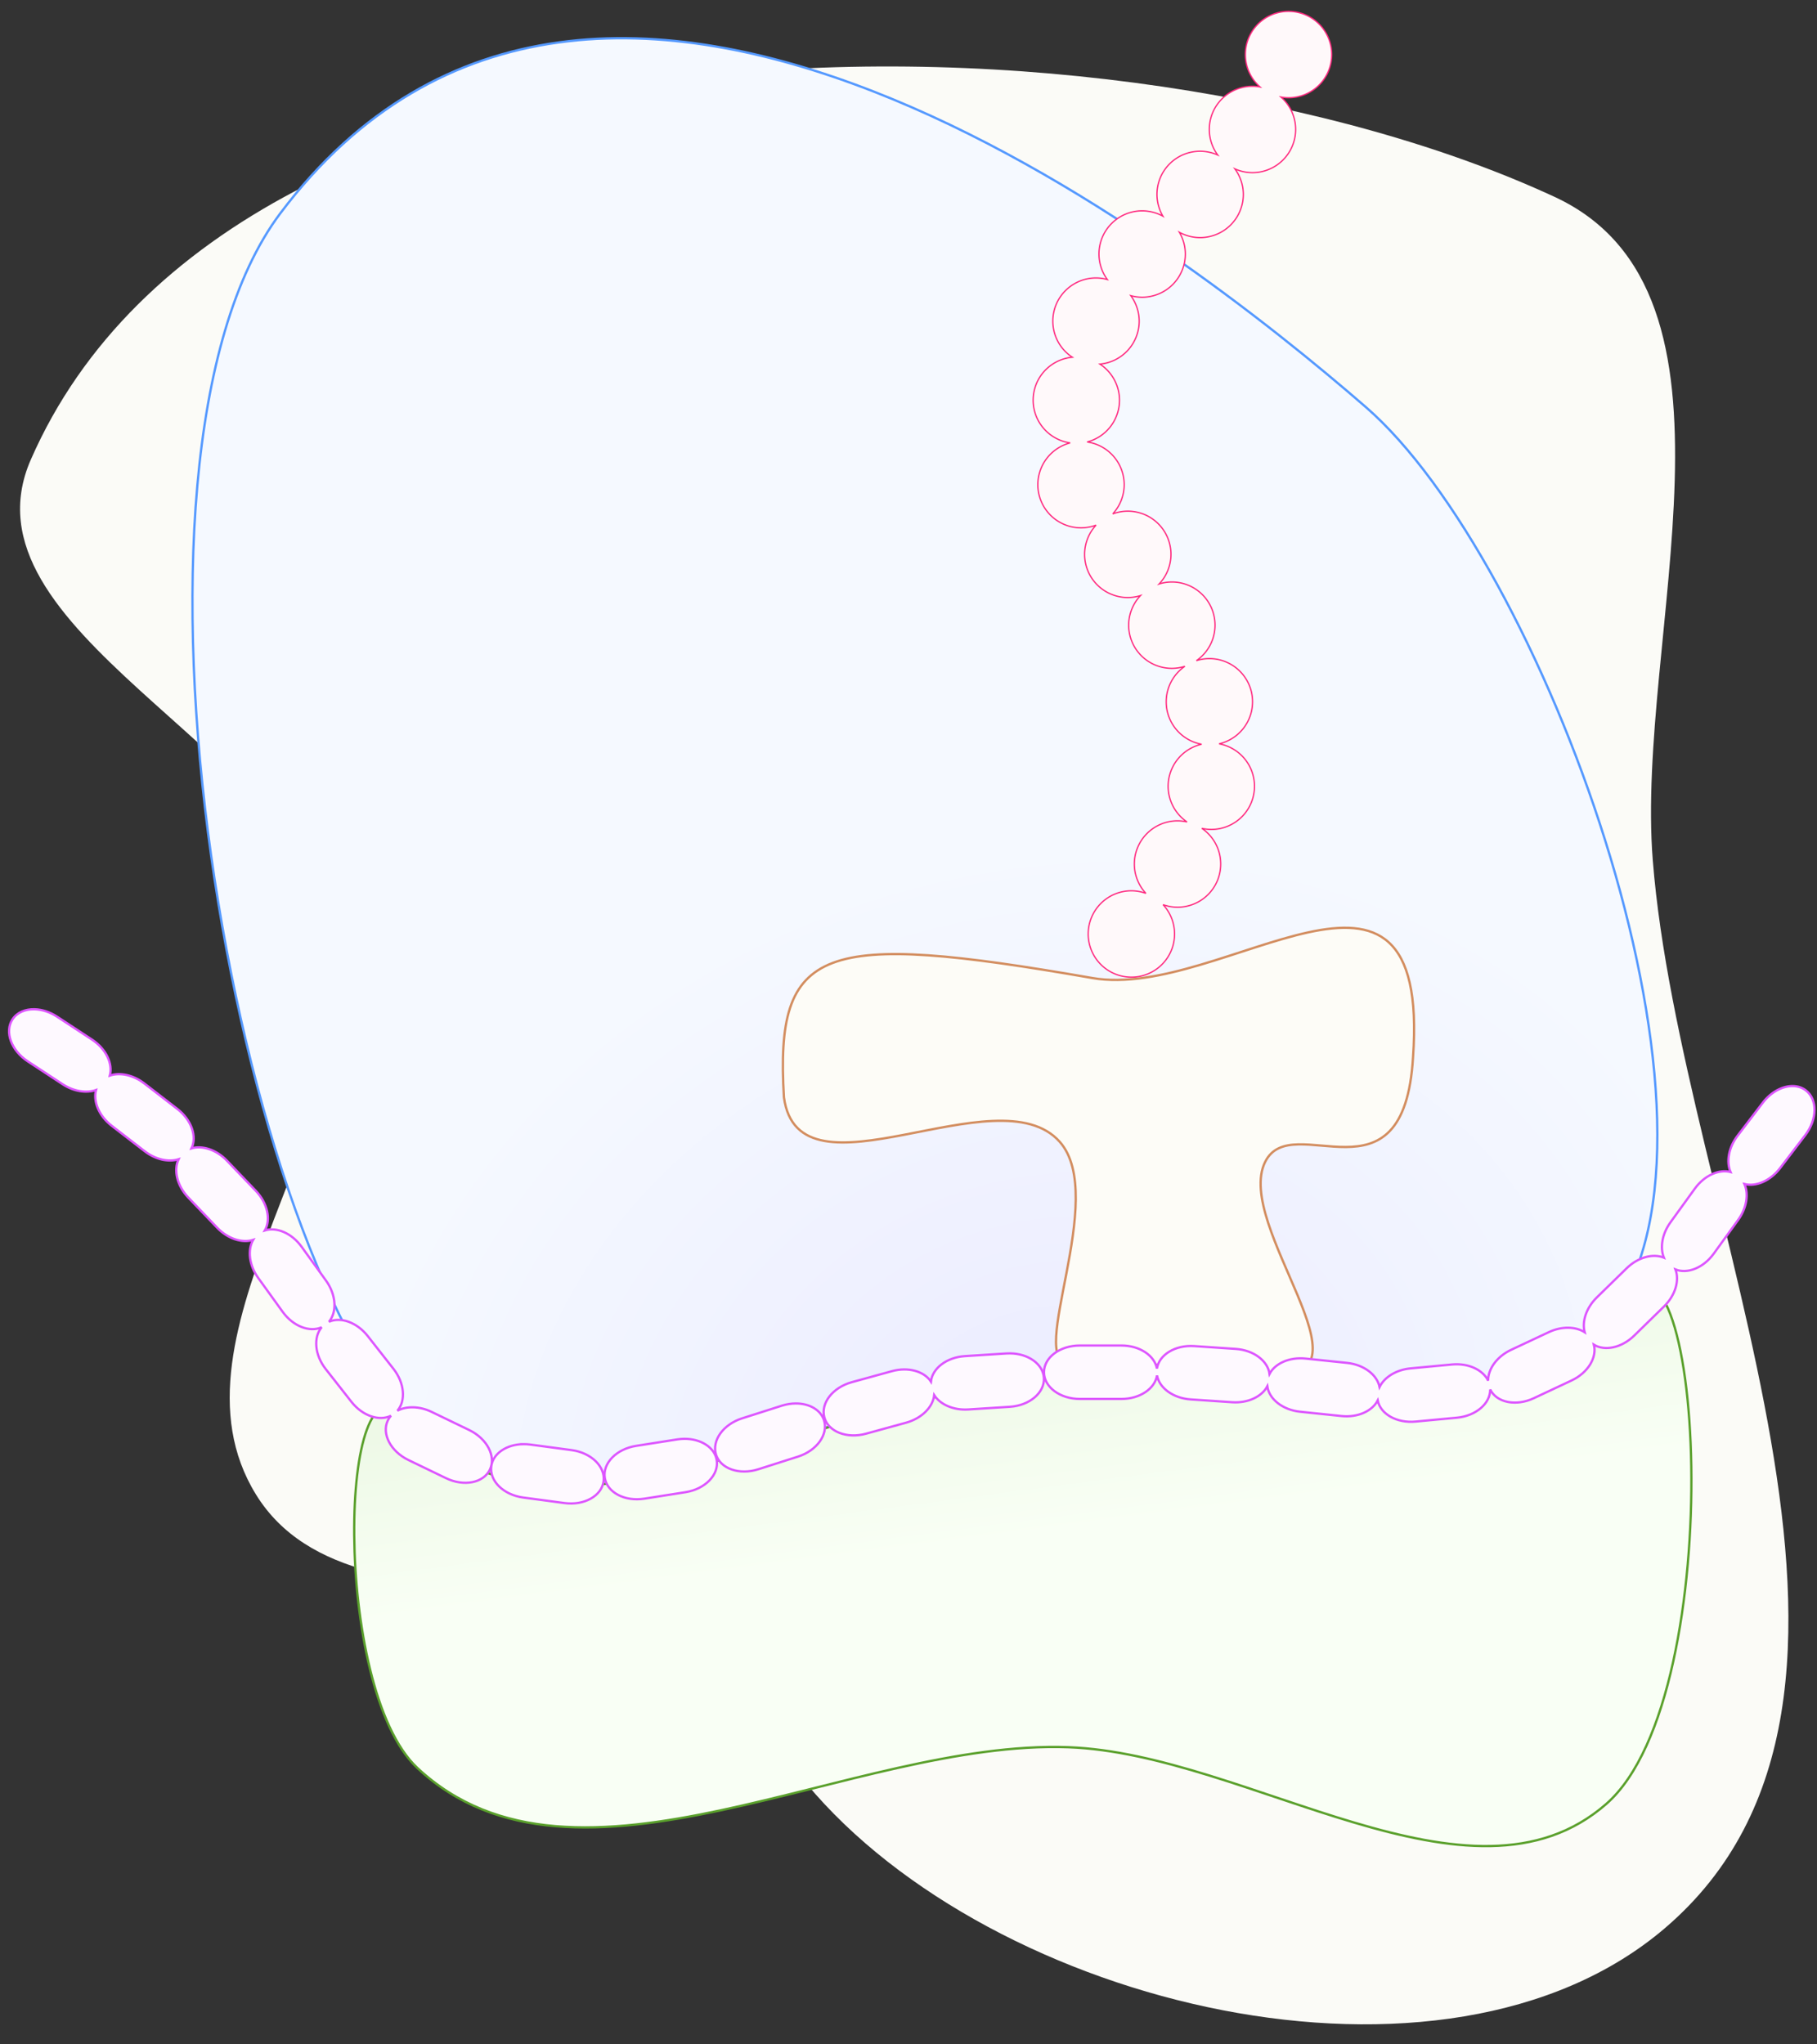 <?xml version="1.0" encoding="UTF-8" standalone="no"?>
<!-- Created with Inkscape (http://www.inkscape.org/) -->

<svg
   xmlns:dc="http://purl.org/dc/elements/1.1/"
   xmlns:cc="http://creativecommons.org/ns#"
   xmlns:rdf="http://www.w3.org/1999/02/22-rdf-syntax-ns#"
   xmlns:svg="http://www.w3.org/2000/svg"
   xmlns="http://www.w3.org/2000/svg"
   xmlns:xlink="http://www.w3.org/1999/xlink"
   xmlns:sodipodi="http://sodipodi.sourceforge.net/DTD/sodipodi-0.dtd"
   xmlns:inkscape="http://www.inkscape.org/namespaces/inkscape"
   width="800"
   height="900"
   viewBox="0 0 800 900"
   version="1.1"
   id="SVGRoot"
   sodipodi:docname="ribosome.svg"
   inkscape:version="0.92.4 (33fec40, 2019-01-16)">
  <rect x="0" y="0" width="800" height="900" fill="#333333" stroke="none"/>
  <defs
     id="defs815">
    <linearGradient
       id="linearGradient1640"
       inkscape:collect="always">
      <stop
         id="stop1636"
         offset="0"
         style="stop-color:#eef9e7;stop-opacity:1" />
      <stop
         id="stop1638"
         offset="1"
         style="stop-color:#f9fff5;stop-opacity:1" />
    </linearGradient>
    <linearGradient
       inkscape:collect="always"
       id="linearGradient1630">
      <stop
         style="stop-color:#ebebff;stop-opacity:1"
         offset="0"
         id="stop1626" />
      <stop
         style="stop-color:#f5f9ff;stop-opacity:1"
         offset="1"
         id="stop1628" />
    </linearGradient>
    <radialGradient
       inkscape:collect="always"
       xlink:href="#linearGradient1630"
       id="radialGradient1632"
       cx="452.99"
       cy="626.784"
       fx="452.99"
       fy="626.784"
       r="317.651"
       gradientTransform="matrix(-0.258,-0.803,0.957,-0.308,-20.73,1099.597)"
       gradientUnits="userSpaceOnUse" />
    <linearGradient
       inkscape:collect="always"
       xlink:href="#linearGradient1640"
       id="linearGradient1634"
       x1="436.018"
       y1="576.756"
       x2="446.361"
       y2="655.264"
       gradientUnits="userSpaceOnUse"
       gradientTransform="matrix(1.017,0,0,1.017,1.37,-90.672)" />
  </defs>
  <sodipodi:namedview
     id="base"
     pagecolor="#ffffff"
     bordercolor="#666666"
     borderopacity="1.0"
     inkscape:pageopacity="0.0"
     inkscape:pageshadow="2"
     inkscape:zoom="0.90509668"
     inkscape:cx="324.0031"
     inkscape:cy="462.03151"
     inkscape:document-units="px"
     inkscape:current-layer="layer1"
     showgrid="false"
     inkscape:window-width="1920"
     inkscape:window-height="1037"
     inkscape:window-x="0"
     inkscape:window-y="0"
     inkscape:window-maximized="1" />
  <g
     inkscape:label="Layer 1"
     inkscape:groupmode="layer"
     id="layer1"
     transform="translate(0,100)">
    <path
       style="fill:#fbfbf7;fill-opacity:1;stroke:none;stroke-width:0.786px;stroke-linecap:butt;stroke-linejoin:miter;stroke-opacity:1"
       d="M 13.565,102.358 C 104.588,-105.551 493.592,-101.893 684.554,-13.284 c 91.051,42.249 35.359,193.902 43.138,291.976 12.389,156.203 124.499,368.153 5.461,470.049 -97.086,83.105 -296.346,34.699 -378.091,-63.535 -9.543,-11.468 9.318,-32.554 0.727,-44.751 C 306.511,570.491 157.589,630.771 112.691,557.92 68.75,486.62 165.582,390.851 147.471,309.08 129.717,228.922 -19.361,177.567 13.565,102.358 Z"
       id="path3610"
       inkscape:connector-curvature="0"
       sodipodi:nodetypes="asaaaaaaa" />
    <path
       style="fill:url(#radialGradient1632);fill-opacity:1;stroke:#5599ff;stroke-width:1.017px;stroke-linecap:butt;stroke-linejoin:miter;stroke-opacity:1"
       d="M 123.464,-6.153 C 263.677,-192.384 520.066,8.686 601.302,79.165 678.724,146.335 767.984,388.776 712.36,474.869 664.181,549.439 558.988,497.137 454.75,507.634 351.952,517.987 251.898,589.828 186.458,532.066 103.377,458.734 41.115,103.222 123.464,-6.153 Z"
       id="path1371"
       inkscape:connector-curvature="0"
       sodipodi:nodetypes="ssssss">
      <title
         id="title3600">Ribosome large subunit</title>
    </path>
    <path
       style="fill:url(#linearGradient1634);fill-opacity:1;stroke:#5aa02c;stroke-width:1.017px;stroke-linecap:butt;stroke-linejoin:miter;stroke-opacity:1"
       d="m 178.165,523.602 c 69.785,76.323 182.369,-13.926 294.684,-17.674 100.469,-3.353 190.985,40.403 240.382,-32.335 36.421,-53.631 49.343,172.071 -5.97,220.528 -59.709,52.308 -157.506,-22.037 -236.834,-24.93 -95.528,-3.484 -216.764,74.412 -286.628,9.168 -37.727,-35.232 -34.649,-186.491 -5.634,-154.758 z"
       id="path1373"
       inkscape:connector-curvature="0"
       sodipodi:nodetypes="sssaaas">
      <title
         id="title3602">Ribosome small subunit</title>
    </path>
    <path
       style="fill:#fdfcf7;fill-opacity:1;stroke:#d38d5f;stroke-width:1.017px;stroke-linecap:butt;stroke-linejoin:miter;stroke-opacity:1"
       d="m 622.138,365.38 c -3.953,67.829 -53.301,22.307 -65.115,46.142 -13.833,27.909 50.76,97.251 3.178,93.394 -26.176,-2.122 -14.946,-1.132 -57.216,-4.619 -22.009,-1.816 -14.136,0.038 -32.274,-0.153 -19.168,-0.202 17.472,-73.186 -4.138,-97.5 -27.235,-30.645 -114.932,28.973 -121.421,-19.607 -3.96,-66.822 16.01,-73.348 135.816,-52.473 57.642,10.044 148.982,-75.31 141.17,34.817 z"
       id="path1381"
       inkscape:connector-curvature="0"
       sodipodi:nodetypes="casssacsc">
      <title
         id="title3604">tRNA</title>
    </path>
    <path
       style="opacity:1;fill:#fff9fa;fill-opacity:1;stroke:#ff2a7f;stroke-width:0.572;stroke-miterlimit:4;stroke-dasharray:none;stroke-opacity:1"
       d="m 567.327,-94.99 a 19.01,19.01 0 0 0 -19.008,19.01 19.01,19.01 0 0 0 6.476,14.274 19.01,19.01 0 0 0 -3.356,-0.316 19.01,19.01 0 0 0 -19.008,19.01 19.01,19.01 0 0 0 3.716,11.253 19.01,19.01 0 0 0 -7.746,-1.664 19.01,19.01 0 0 0 -19.008,19.01 19.01,19.01 0 0 0 2.622,9.587 19.01,19.01 0 0 0 -9.15,-2.349 19.01,19.01 0 0 0 -19.01,19.01 19.01,19.01 0 0 0 3.698,11.227 19.01,19.01 0 0 0 -5.001,-0.691 19.01,19.01 0 0 0 -19.01,19.01 19.01,19.01 0 0 0 8.6,15.888 19.01,19.01 0 0 0 -17.271,18.915 19.01,19.01 0 0 0 16.313,18.794 19.01,19.01 0 0 0 -14.234,18.387 19.01,19.01 0 0 0 19.01,19.008 19.01,19.01 0 0 0 6.631,-1.206 19.01,19.01 0 0 0 -5.054,12.876 19.01,19.01 0 0 0 19.01,19.008 19.01,19.01 0 0 0 5.607,-0.866 19.01,19.01 0 0 0 -5.209,13.042 19.01,19.01 0 0 0 19.01,19.01 19.01,19.01 0 0 0 5.734,-0.91 19.01,19.01 0 0 0 -8.224,15.628 19.01,19.01 0 0 0 15.582,18.685 19.01,19.01 0 0 0 -14.728,18.496 19.01,19.01 0 0 0 8.316,15.715 19.01,19.01 0 0 0 -4.185,-0.483 19.01,19.01 0 0 0 -19.01,19.008 19.01,19.01 0 0 0 5.08,12.911 19.01,19.01 0 0 0 -6.383,-1.13 19.01,19.01 0 0 0 -19.01,19.01 19.01,19.01 0 0 0 19.01,19.01 19.01,19.01 0 0 0 19.01,-19.01 19.01,19.01 0 0 0 -5.076,-12.907 19.01,19.01 0 0 0 6.379,1.126 19.01,19.01 0 0 0 19.01,-19.01 19.01,19.01 0 0 0 -8.316,-15.714 19.01,19.01 0 0 0 4.185,0.483 19.01,19.01 0 0 0 19.01,-19.01 19.01,19.01 0 0 0 -15.58,-18.683 19.01,19.01 0 0 0 14.724,-18.498 19.01,19.01 0 0 0 -19.008,-19.008 19.01,19.01 0 0 0 -5.732,0.906 19.01,19.01 0 0 0 8.222,-15.626 19.01,19.01 0 0 0 -19.01,-19.01 19.01,19.01 0 0 0 -5.609,0.868 19.01,19.01 0 0 0 5.211,-13.042 19.01,19.01 0 0 0 -19.01,-19.01 19.01,19.01 0 0 0 -6.631,1.206 19.01,19.01 0 0 0 5.054,-12.873 19.01,19.01 0 0 0 -16.313,-18.794 19.01,19.01 0 0 0 14.234,-18.387 19.01,19.01 0 0 0 -8.602,-15.888 19.01,19.01 0 0 0 17.273,-18.915 19.01,19.01 0 0 0 -3.698,-11.229 19.01,19.01 0 0 0 5.001,0.693 19.01,19.01 0 0 0 19.01,-19.01 19.01,19.01 0 0 0 -2.622,-9.585 19.01,19.01 0 0 0 9.148,2.347 19.01,19.01 0 0 0 19.01,-19.01 19.01,19.01 0 0 0 -3.718,-11.255 19.01,19.01 0 0 0 7.746,1.666 19.01,19.01 0 0 0 19.01,-19.01 19.01,19.01 0 0 0 -6.476,-14.274 19.01,19.01 0 0 0 3.354,0.316 19.01,19.01 0 0 0 19.01,-19.01 19.01,19.01 0 0 0 -19.01,-19.01 z"
       id="circle1531"
       inkscape:connector-curvature="0">
      <title
         id="title3606">Growing peptide chain</title>
    </path>
    <path
       style="opacity:1;fill:#fef9ff;fill-opacity:1;stroke:#dd55ff;stroke-width:1;stroke-miterlimit:4;stroke-dasharray:none;stroke-opacity:1"
       d="m 15.265,344.311 c -4.11,-0.12 -7.761,1.386 -9.771,4.451 -3.574,5.448 -0.569,13.691 6.737,18.484 l 15.334,10.059 c 4.928,3.233 10.51,4.035 14.722,2.55 -1.35,5.01 1.265,11.401 6.884,15.737 l 14.518,11.203 c 4.837,3.733 10.576,4.917 14.955,3.533 -2.309,4.768 -0.733,11.663 4.29,16.909 l 12.683,13.245 c 4.735,4.946 11.067,6.893 15.853,5.342 -2.558,4.425 -1.833,11.151 2.248,16.808 l 10.729,14.871 c 4.631,6.419 11.927,9.168 17.189,6.798 -3.735,4.4 -3.113,12.173 1.774,18.401 l 11.32,14.427 c 4.878,6.216 12.263,8.669 17.424,6.111 -0.551,0.619 -1.021,1.307 -1.39,2.071 -2.834,5.867 1.218,13.649 9.086,17.449 l 16.512,7.976 c 7.868,3.801 16.482,2.137 19.316,-3.73 2.834,-5.867 -1.218,-13.649 -9.086,-17.449 l -16.512,-7.976 c -5.386,-2.602 -11.12,-2.641 -15.112,-0.526 3.779,-4.391 3.17,-12.199 -1.734,-18.448 l -11.32,-14.425 c -4.773,-6.082 -11.948,-8.572 -17.09,-6.28 3.625,-4.306 3.22,-11.891 -1.303,-18.16 l -10.729,-14.871 c -4.342,-6.019 -11.029,-8.809 -16.184,-7.181 2.726,-4.775 1.221,-12.017 -4.002,-17.473 L 99.923,410.973 c -4.657,-4.865 -10.86,-6.83 -15.616,-5.418 2.522,-5.182 0.008,-12.55 -6.25,-17.38 L 63.539,376.972 c -4.925,-3.801 -10.782,-4.954 -15.189,-3.45 1.419,-5.228 -1.665,-11.804 -7.885,-15.884 L 25.133,347.58 c -3.196,-2.097 -6.672,-3.175 -9.869,-3.269 z m 774.203,33.816 c -4.531,-0.108 -9.66,2.519 -13.306,7.293 L 765.029,399.994 c -3.999,5.235 -5.036,11.507 -3.088,15.974 -5.085,-1.328 -11.508,1.47 -15.727,7.305 l -10.746,14.86 c -3.715,5.137 -4.653,11.156 -2.88,15.537 -4.765,-1.945 -11.375,-0.236 -16.403,4.679 l -13.112,12.818 c -4.7,4.594 -6.632,10.637 -5.364,15.332 -3.974,-2.542 -10.047,-2.734 -15.773,-0.048 l -16.601,7.789 c -6.303,2.957 -10.199,8.47 -10.127,13.573 -2.311,-4.763 -8.691,-7.8 -15.916,-7.118 l -18.256,1.722 c -6.364,0.601 -11.545,3.917 -13.634,8.19 -1.076,-5.349 -6.865,-9.835 -14.317,-10.613 l -18.24,-1.905 c -7.11,-0.742 -13.445,2.128 -15.886,6.745 -0.773,-5.718 -6.962,-10.456 -14.858,-10.993 l -18.295,-1.241 c -8.367,-0.568 -15.478,3.796 -16.428,9.894 -1.047,-5.748 -7.606,-10.153 -15.61,-10.153 h -18.337 c -8.738,0 -15.771,5.244 -15.771,11.759 0,6.515 7.034,11.761 15.771,11.761 h 18.337 c 8.089,0 14.706,-4.499 15.646,-10.335 1.029,5.514 7.111,10.018 14.798,10.54 l 18.295,1.243 c 6.981,0.474 13.09,-2.488 15.477,-7.023 0.756,5.603 6.698,10.391 14.421,11.197 l 18.238,1.903 c 7.174,0.749 13.553,-2.182 15.946,-6.872 1.194,5.996 8.373,10.1 16.659,9.318 l 18.256,-1.722 c 8.344,-0.788 14.655,-6.235 14.617,-12.403 2.831,5.796 11.354,7.51 19.207,3.825 l 16.601,-7.789 c 7.224,-3.389 11.283,-10.132 9.829,-15.769 4.797,2.94 12.233,1.412 17.759,-3.99 l 13.114,-12.82 c 5.036,-4.924 6.892,-11.508 5.039,-16.317 5.23,2.109 12.321,-0.657 16.859,-6.933 l 10.746,-14.86 c 3.794,-5.246 4.696,-11.416 2.767,-15.817 5.014,1.312 11.379,-1.335 15.682,-6.967 l 11.132,-14.572 c 5.304,-6.943 5.406,-15.719 0.228,-19.674 -1.618,-1.236 -3.555,-1.849 -5.615,-1.899 z m -344.732,117.675 c -0.533,-0.006 -1.074,0.009 -1.619,0.044 l -18.299,1.17 c -8.025,0.513 -14.311,5.371 -14.941,11.209 -2.979,-4.532 -9.962,-6.571 -17.143,-4.598 l -17.682,4.858 c -8.425,2.315 -13.819,9.236 -12.093,15.519 1.726,6.283 9.9,9.476 18.325,7.162 l 17.682,-4.858 c 6.919,-1.901 11.784,-6.909 12.349,-12.119 2.633,4.102 8.428,6.722 15.005,6.302 l 18.299,-1.172 c 8.72,-0.558 15.405,-6.24 14.989,-12.742 -0.39,-6.096 -6.877,-10.684 -14.871,-10.774 z m -94.392,22.051 c -1.979,0.007 -4.059,0.326 -6.141,0.989 l -17.471,5.567 c -8.325,2.652 -13.437,9.784 -11.459,15.992 1.978,6.208 10.274,9.071 18.599,6.419 l 17.471,-5.567 c 8.325,-2.652 13.435,-9.784 11.457,-15.992 -1.483,-4.656 -6.519,-7.431 -12.456,-7.408 z m -49.001,15.569 c -1.04,0.006 -2.107,0.09 -3.186,0.26 l -18.115,2.85 c -8.631,1.358 -14.764,7.633 -13.751,14.069 1.013,6.436 8.776,10.524 17.408,9.166 l 18.115,-2.85 c 8.631,-1.358 14.766,-7.633 13.753,-14.069 -0.886,-5.632 -6.942,-9.465 -14.224,-9.426 z m -71.041,2.344 c -7.281,0.128 -13.245,4.101 -14.002,9.751 -0.865,6.458 5.411,12.59 14.071,13.749 l 18.176,2.433 c 8.66,1.159 16.327,-3.105 17.191,-9.563 0.865,-6.458 -5.411,-12.59 -14.071,-13.749 l -18.176,-2.435 c -1.083,-0.145 -2.149,-0.205 -3.19,-0.187 z"
       id="rect1587"
       inkscape:connector-curvature="0">
      <title
         id="title3608">mRNA</title>
    </path>
  </g>
</svg>
